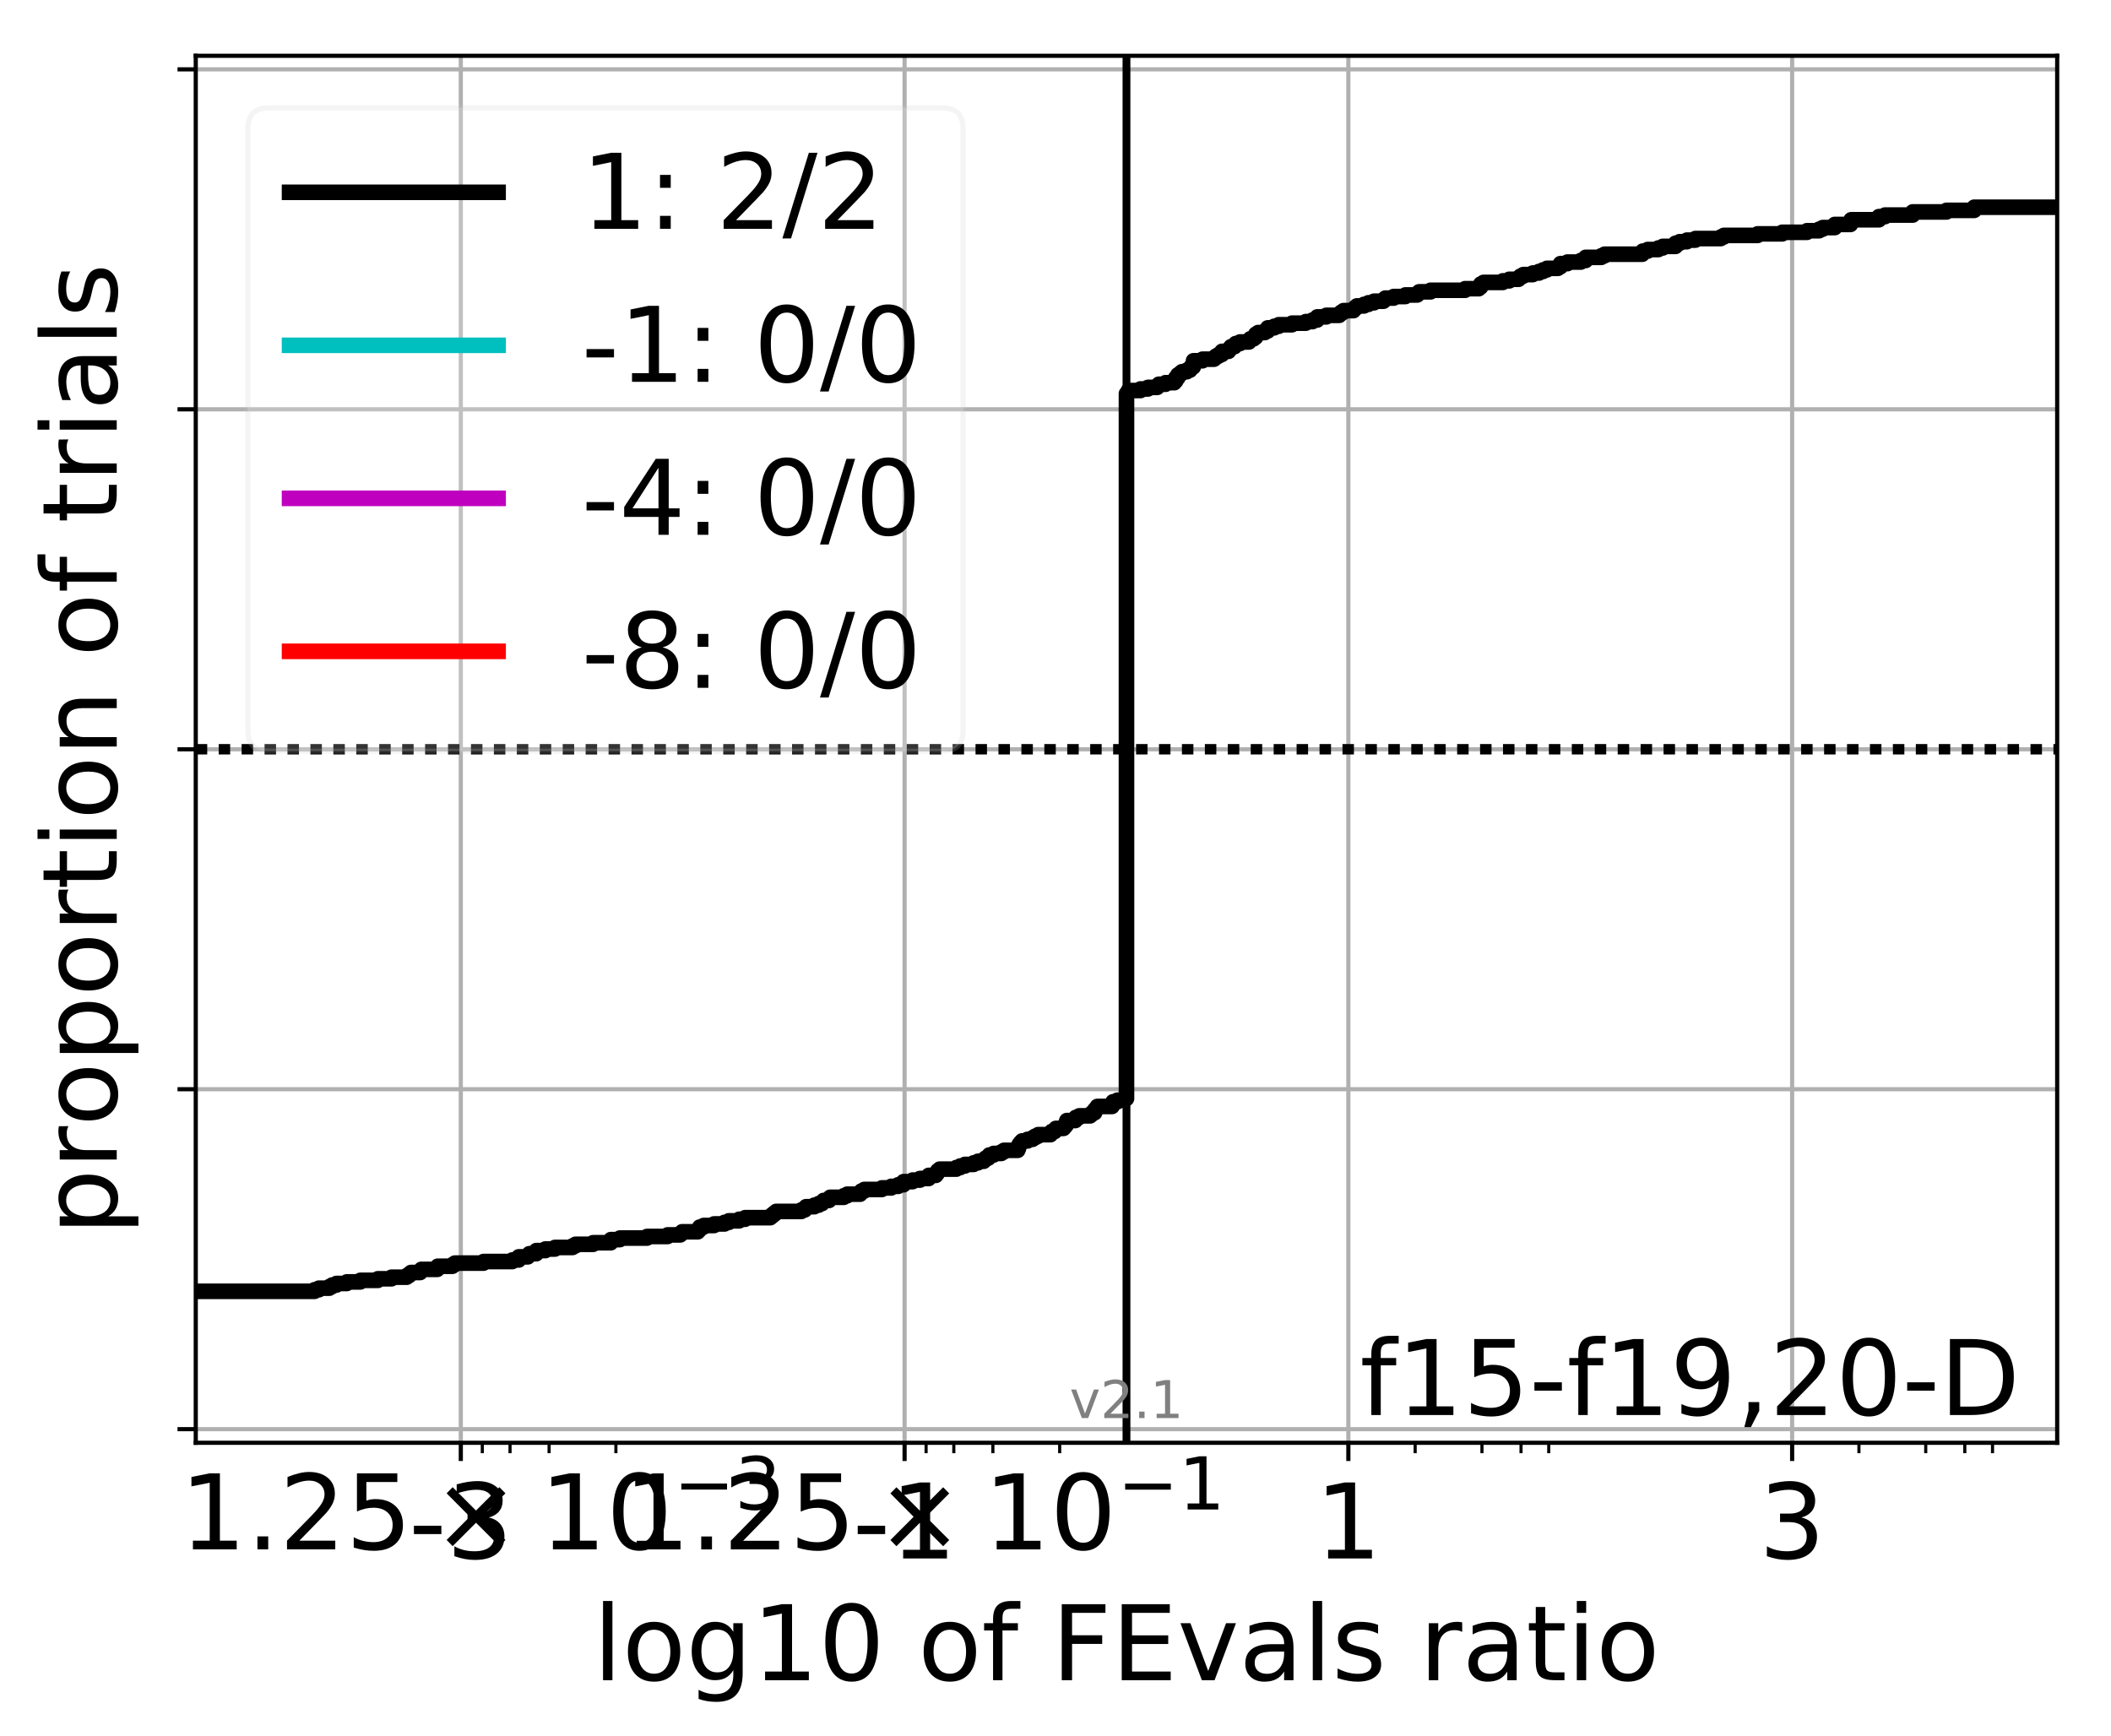 <?xml version="1.0" encoding="utf-8" standalone="no"?>
<!DOCTYPE svg PUBLIC "-//W3C//DTD SVG 1.1//EN"
  "http://www.w3.org/Graphics/SVG/1.1/DTD/svg11.dtd">
<!-- Created with matplotlib (http://matplotlib.org/) -->
<svg height="333pt" version="1.1" viewBox="0 0 405 333" width="405pt" xmlns="http://www.w3.org/2000/svg" xmlns:xlink="http://www.w3.org/1999/xlink">
 <defs>
  <style type="text/css">
*{stroke-linecap:butt;stroke-linejoin:round;}
  </style>
 </defs>
 <g id="figure_1">
  <g id="patch_1">
   <path d="M 0 333.724 
L 405.376 333.724 
L 405.376 0 
L 0 0 
z
" style="fill:#ffffff;"/>
  </g>
  <g id="axes_1">
   <g id="patch_2">
    <path d="M 37.556 276.812 
L 394.676 276.812 
L 394.676 10.7 
L 37.556 10.7 
z
" style="fill:#ffffff;"/>
   </g>
   <g id="matplotlib.axis_1">
    <g id="xtick_1">
     <g id="line2d_1">
      <path clip-path="url(#p8148578bbf)" d="M 88.407 276.812 
L 88.407 10.7 
" style="fill:none;stroke:#b0b0b0;stroke-linecap:square;stroke-width:0.8;"/>
     </g>
     <g id="line2d_2">
      <defs>
       <path d="M 0 0 
L 0 3.5 
" id="m6f82e2ed45" style="stroke:#000000;stroke-width:0.8;"/>
      </defs>
      <g>
       <use style="stroke:#000000;stroke-width:0.8;" x="88.407" xlink:href="#m6f82e2ed45" y="276.812"/>
      </g>
     </g>
     <g id="text_1">
      <!-- -3 -->
      <defs>
       <path d="M 4.891 31.391 
L 31.203 31.391 
L 31.203 23.391 
L 4.891 23.391 
z
" id="DejaVuSans-2d"/>
       <path d="M 40.578 39.312 
Q 47.656 37.797 51.625 33 
Q 55.609 28.219 55.609 21.188 
Q 55.609 10.406 48.188 4.484 
Q 40.766 -1.422 27.094 -1.422 
Q 22.516 -1.422 17.656 -0.516 
Q 12.797 0.391 7.625 2.203 
L 7.625 11.719 
Q 11.719 9.328 16.594 8.109 
Q 21.484 6.891 26.812 6.891 
Q 36.078 6.891 40.938 10.547 
Q 45.797 14.203 45.797 21.188 
Q 45.797 27.641 41.281 31.266 
Q 36.766 34.906 28.719 34.906 
L 20.219 34.906 
L 20.219 43.016 
L 29.109 43.016 
Q 36.375 43.016 40.234 45.922 
Q 44.094 48.828 44.094 54.297 
Q 44.094 59.906 40.109 62.906 
Q 36.141 65.922 28.719 65.922 
Q 24.656 65.922 20.016 65.031 
Q 15.375 64.156 9.812 62.312 
L 9.812 71.094 
Q 15.438 72.656 20.344 73.438 
Q 25.25 74.219 29.594 74.219 
Q 40.828 74.219 47.359 69.109 
Q 53.906 64.016 53.906 55.328 
Q 53.906 49.266 50.438 45.094 
Q 46.969 40.922 40.578 39.312 
" id="DejaVuSans-33"/>
      </defs>
      <g transform="translate(78.436 299.009)scale(0.2 -0.2)">
       <use xlink:href="#DejaVuSans-2d"/>
       <use x="36.084" xlink:href="#DejaVuSans-33"/>
      </g>
     </g>
    </g>
    <g id="xtick_2">
     <g id="line2d_3">
      <path clip-path="url(#p8148578bbf)" d="M 173.546 276.812 
L 173.546 10.7 
" style="fill:none;stroke:#b0b0b0;stroke-linecap:square;stroke-width:0.8;"/>
     </g>
     <g id="line2d_4">
      <g>
       <use style="stroke:#000000;stroke-width:0.8;" x="173.546" xlink:href="#m6f82e2ed45" y="276.812"/>
      </g>
     </g>
     <g id="text_2">
      <!-- -1 -->
      <defs>
       <path d="M 12.406 8.297 
L 28.516 8.297 
L 28.516 63.922 
L 10.984 60.406 
L 10.984 69.391 
L 28.422 72.906 
L 38.281 72.906 
L 38.281 8.297 
L 54.391 8.297 
L 54.391 0 
L 12.406 0 
z
" id="DejaVuSans-31"/>
      </defs>
      <g transform="translate(163.576 299.009)scale(0.2 -0.2)">
       <use xlink:href="#DejaVuSans-2d"/>
       <use x="36.084" xlink:href="#DejaVuSans-31"/>
      </g>
     </g>
    </g>
    <g id="xtick_3">
     <g id="line2d_5">
      <path clip-path="url(#p8148578bbf)" d="M 258.686 276.812 
L 258.686 10.7 
" style="fill:none;stroke:#b0b0b0;stroke-linecap:square;stroke-width:0.8;"/>
     </g>
     <g id="line2d_6">
      <g>
       <use style="stroke:#000000;stroke-width:0.8;" x="258.686" xlink:href="#m6f82e2ed45" y="276.812"/>
      </g>
     </g>
     <g id="text_3">
      <!-- 1 -->
      <g transform="translate(252.324 299.009)scale(0.2 -0.2)">
       <use xlink:href="#DejaVuSans-31"/>
      </g>
     </g>
    </g>
    <g id="xtick_4">
     <g id="line2d_7">
      <path clip-path="url(#p8148578bbf)" d="M 343.826 276.812 
L 343.826 10.7 
" style="fill:none;stroke:#b0b0b0;stroke-linecap:square;stroke-width:0.8;"/>
     </g>
     <g id="line2d_8">
      <g>
       <use style="stroke:#000000;stroke-width:0.8;" x="343.826" xlink:href="#m6f82e2ed45" y="276.812"/>
      </g>
     </g>
     <g id="text_4">
      <!-- 3 -->
      <g transform="translate(337.463 299.009)scale(0.2 -0.2)">
       <use xlink:href="#DejaVuSans-33"/>
      </g>
     </g>
    </g>
    <g id="xtick_5">
     <g id="line2d_9">
      <defs>
       <path d="M 0 0 
L 0 2 
" id="m5d7a5d8558" style="stroke:#000000;stroke-width:0.6;"/>
      </defs>
      <g>
       <use style="stroke:#000000;stroke-width:0.6;" x="92.532" xlink:href="#m5d7a5d8558" y="276.812"/>
      </g>
     </g>
     <g id="text_5">
      <!-- ${1.25\times10^{-3}}$ -->
      <defs>
       <path d="M 10.688 12.406 
L 21 12.406 
L 21 0 
L 10.688 0 
z
" id="DejaVuSans-2e"/>
       <path d="M 19.188 8.297 
L 53.609 8.297 
L 53.609 0 
L 7.328 0 
L 7.328 8.297 
Q 12.938 14.109 22.625 23.891 
Q 32.328 33.688 34.812 36.531 
Q 39.547 41.844 41.422 45.531 
Q 43.312 49.219 43.312 52.781 
Q 43.312 58.594 39.234 62.25 
Q 35.156 65.922 28.609 65.922 
Q 23.969 65.922 18.812 64.312 
Q 13.672 62.703 7.812 59.422 
L 7.812 69.391 
Q 13.766 71.781 18.938 73 
Q 24.125 74.219 28.422 74.219 
Q 39.75 74.219 46.484 68.547 
Q 53.219 62.891 53.219 53.422 
Q 53.219 48.922 51.531 44.891 
Q 49.859 40.875 45.406 35.406 
Q 44.188 33.984 37.641 27.219 
Q 31.109 20.453 19.188 8.297 
" id="DejaVuSans-32"/>
       <path d="M 10.797 72.906 
L 49.516 72.906 
L 49.516 64.594 
L 19.828 64.594 
L 19.828 46.734 
Q 21.969 47.469 24.109 47.828 
Q 26.266 48.188 28.422 48.188 
Q 40.625 48.188 47.75 41.5 
Q 54.891 34.812 54.891 23.391 
Q 54.891 11.625 47.562 5.094 
Q 40.234 -1.422 26.906 -1.422 
Q 22.312 -1.422 17.547 -0.641 
Q 12.797 0.141 7.719 1.703 
L 7.719 11.625 
Q 12.109 9.234 16.797 8.062 
Q 21.484 6.891 26.703 6.891 
Q 35.156 6.891 40.078 11.328 
Q 45.016 15.766 45.016 23.391 
Q 45.016 31 40.078 35.438 
Q 35.156 39.891 26.703 39.891 
Q 22.75 39.891 18.812 39.016 
Q 14.891 38.141 10.797 36.281 
z
" id="DejaVuSans-35"/>
       <path d="M 70.125 53.719 
L 47.797 31.297 
L 70.125 8.984 
L 64.312 3.078 
L 41.891 25.484 
L 19.484 3.078 
L 13.719 8.984 
L 35.984 31.297 
L 13.719 53.719 
L 19.484 59.625 
L 41.891 37.203 
L 64.312 59.625 
z
" id="DejaVuSans-d7"/>
       <path d="M 31.781 66.406 
Q 24.172 66.406 20.328 58.906 
Q 16.5 51.422 16.5 36.375 
Q 16.5 21.391 20.328 13.891 
Q 24.172 6.391 31.781 6.391 
Q 39.453 6.391 43.281 13.891 
Q 47.125 21.391 47.125 36.375 
Q 47.125 51.422 43.281 58.906 
Q 39.453 66.406 31.781 66.406 
M 31.781 74.219 
Q 44.047 74.219 50.516 64.516 
Q 56.984 54.828 56.984 36.375 
Q 56.984 17.969 50.516 8.266 
Q 44.047 -1.422 31.781 -1.422 
Q 19.531 -1.422 13.062 8.266 
Q 6.594 17.969 6.594 36.375 
Q 6.594 54.828 13.062 64.516 
Q 19.531 74.219 31.781 74.219 
" id="DejaVuSans-30"/>
       <path d="M 10.594 35.5 
L 73.188 35.5 
L 73.188 27.203 
L 10.594 27.203 
z
" id="DejaVuSans-2212"/>
      </defs>
      <g transform="translate(34.532 297.409)scale(0.2 -0.2)">
       <use transform="translate(0 0.766)" xlink:href="#DejaVuSans-31"/>
       <use transform="translate(63.623 0.766)" xlink:href="#DejaVuSans-2e"/>
       <use transform="translate(95.332 0.766)" xlink:href="#DejaVuSans-32"/>
       <use transform="translate(158.955 0.766)" xlink:href="#DejaVuSans-35"/>
       <use transform="translate(242.061 0.766)" xlink:href="#DejaVuSans-d7"/>
       <use transform="translate(345.332 0.766)" xlink:href="#DejaVuSans-31"/>
       <use transform="translate(408.955 0.766)" xlink:href="#DejaVuSans-30"/>
       <use transform="translate(473.535 39.047)scale(0.7)" xlink:href="#DejaVuSans-2212"/>
       <use transform="translate(532.188 39.047)scale(0.7)" xlink:href="#DejaVuSans-33"/>
      </g>
     </g>
    </g>
    <g id="xtick_6">
     <g id="line2d_10">
      <g>
       <use style="stroke:#000000;stroke-width:0.6;" x="97.851" xlink:href="#m5d7a5d8558" y="276.812"/>
      </g>
     </g>
    </g>
    <g id="xtick_7">
     <g id="line2d_11">
      <g>
       <use style="stroke:#000000;stroke-width:0.6;" x="105.347" xlink:href="#m5d7a5d8558" y="276.812"/>
      </g>
     </g>
    </g>
    <g id="xtick_8">
     <g id="line2d_12">
      <g>
       <use style="stroke:#000000;stroke-width:0.6;" x="118.162" xlink:href="#m5d7a5d8558" y="276.812"/>
      </g>
     </g>
    </g>
    <g id="xtick_9">
     <g id="line2d_13">
      <g>
       <use style="stroke:#000000;stroke-width:0.6;" x="177.672" xlink:href="#m5d7a5d8558" y="276.812"/>
      </g>
     </g>
     <g id="text_6">
      <!-- ${1.25\times10^{-1}}$ -->
      <g transform="translate(119.672 297.409)scale(0.2 -0.2)">
       <use transform="translate(0 0.684)" xlink:href="#DejaVuSans-31"/>
       <use transform="translate(63.623 0.684)" xlink:href="#DejaVuSans-2e"/>
       <use transform="translate(95.332 0.684)" xlink:href="#DejaVuSans-32"/>
       <use transform="translate(158.955 0.684)" xlink:href="#DejaVuSans-35"/>
       <use transform="translate(242.061 0.684)" xlink:href="#DejaVuSans-d7"/>
       <use transform="translate(345.332 0.684)" xlink:href="#DejaVuSans-31"/>
       <use transform="translate(408.955 0.684)" xlink:href="#DejaVuSans-30"/>
       <use transform="translate(473.535 38.966)scale(0.7)" xlink:href="#DejaVuSans-2212"/>
       <use transform="translate(532.188 38.966)scale(0.7)" xlink:href="#DejaVuSans-31"/>
      </g>
     </g>
    </g>
    <g id="xtick_10">
     <g id="line2d_14">
      <g>
       <use style="stroke:#000000;stroke-width:0.6;" x="182.99" xlink:href="#m5d7a5d8558" y="276.812"/>
      </g>
     </g>
    </g>
    <g id="xtick_11">
     <g id="line2d_15">
      <g>
       <use style="stroke:#000000;stroke-width:0.6;" x="190.487" xlink:href="#m5d7a5d8558" y="276.812"/>
      </g>
     </g>
    </g>
    <g id="xtick_12">
     <g id="line2d_16">
      <g>
       <use style="stroke:#000000;stroke-width:0.6;" x="203.301" xlink:href="#m5d7a5d8558" y="276.812"/>
      </g>
     </g>
    </g>
    <g id="xtick_13">
     <g id="line2d_17">
      <g>
       <use style="stroke:#000000;stroke-width:0.6;" x="271.501" xlink:href="#m5d7a5d8558" y="276.812"/>
      </g>
     </g>
    </g>
    <g id="xtick_14">
     <g id="line2d_18">
      <g>
       <use style="stroke:#000000;stroke-width:0.6;" x="284.316" xlink:href="#m5d7a5d8558" y="276.812"/>
      </g>
     </g>
    </g>
    <g id="xtick_15">
     <g id="line2d_19">
      <g>
       <use style="stroke:#000000;stroke-width:0.6;" x="291.812" xlink:href="#m5d7a5d8558" y="276.812"/>
      </g>
     </g>
    </g>
    <g id="xtick_16">
     <g id="line2d_20">
      <g>
       <use style="stroke:#000000;stroke-width:0.6;" x="297.131" xlink:href="#m5d7a5d8558" y="276.812"/>
      </g>
     </g>
    </g>
    <g id="xtick_17">
     <g id="line2d_21">
      <g>
       <use style="stroke:#000000;stroke-width:0.6;" x="356.641" xlink:href="#m5d7a5d8558" y="276.812"/>
      </g>
     </g>
    </g>
    <g id="xtick_18">
     <g id="line2d_22">
      <g>
       <use style="stroke:#000000;stroke-width:0.6;" x="369.456" xlink:href="#m5d7a5d8558" y="276.812"/>
      </g>
     </g>
    </g>
    <g id="xtick_19">
     <g id="line2d_23">
      <g>
       <use style="stroke:#000000;stroke-width:0.6;" x="376.952" xlink:href="#m5d7a5d8558" y="276.812"/>
      </g>
     </g>
    </g>
    <g id="xtick_20">
     <g id="line2d_24">
      <g>
       <use style="stroke:#000000;stroke-width:0.6;" x="382.27" xlink:href="#m5d7a5d8558" y="276.812"/>
      </g>
     </g>
    </g>
    <g id="text_7">
     <!-- log10 of FEvals ratio -->
     <defs>
      <path d="M 9.422 75.984 
L 18.406 75.984 
L 18.406 0 
L 9.422 0 
z
" id="DejaVuSans-6c"/>
      <path d="M 30.609 48.391 
Q 23.391 48.391 19.188 42.75 
Q 14.984 37.109 14.984 27.297 
Q 14.984 17.484 19.156 11.844 
Q 23.344 6.203 30.609 6.203 
Q 37.797 6.203 41.984 11.859 
Q 46.188 17.531 46.188 27.297 
Q 46.188 37.016 41.984 42.703 
Q 37.797 48.391 30.609 48.391 
M 30.609 56 
Q 42.328 56 49.016 48.375 
Q 55.719 40.766 55.719 27.297 
Q 55.719 13.875 49.016 6.219 
Q 42.328 -1.422 30.609 -1.422 
Q 18.844 -1.422 12.172 6.219 
Q 5.516 13.875 5.516 27.297 
Q 5.516 40.766 12.172 48.375 
Q 18.844 56 30.609 56 
" id="DejaVuSans-6f"/>
      <path d="M 45.406 27.984 
Q 45.406 37.75 41.375 43.109 
Q 37.359 48.484 30.078 48.484 
Q 22.859 48.484 18.828 43.109 
Q 14.797 37.75 14.797 27.984 
Q 14.797 18.266 18.828 12.891 
Q 22.859 7.516 30.078 7.516 
Q 37.359 7.516 41.375 12.891 
Q 45.406 18.266 45.406 27.984 
M 54.391 6.781 
Q 54.391 -7.172 48.188 -13.984 
Q 42 -20.797 29.203 -20.797 
Q 24.469 -20.797 20.266 -20.094 
Q 16.062 -19.391 12.109 -17.922 
L 12.109 -9.188 
Q 16.062 -11.328 19.922 -12.344 
Q 23.781 -13.375 27.781 -13.375 
Q 36.625 -13.375 41.016 -8.766 
Q 45.406 -4.156 45.406 5.172 
L 45.406 9.625 
Q 42.625 4.781 38.281 2.391 
Q 33.938 0 27.875 0 
Q 17.828 0 11.672 7.656 
Q 5.516 15.328 5.516 27.984 
Q 5.516 40.672 11.672 48.328 
Q 17.828 56 27.875 56 
Q 33.938 56 38.281 53.609 
Q 42.625 51.219 45.406 46.391 
L 45.406 54.688 
L 54.391 54.688 
z
" id="DejaVuSans-67"/>
      <path id="DejaVuSans-20"/>
      <path d="M 37.109 75.984 
L 37.109 68.5 
L 28.516 68.5 
Q 23.688 68.5 21.797 66.547 
Q 19.922 64.594 19.922 59.516 
L 19.922 54.688 
L 34.719 54.688 
L 34.719 47.703 
L 19.922 47.703 
L 19.922 0 
L 10.891 0 
L 10.891 47.703 
L 2.297 47.703 
L 2.297 54.688 
L 10.891 54.688 
L 10.891 58.5 
Q 10.891 67.625 15.141 71.797 
Q 19.391 75.984 28.609 75.984 
z
" id="DejaVuSans-66"/>
      <path d="M 9.812 72.906 
L 51.703 72.906 
L 51.703 64.594 
L 19.672 64.594 
L 19.672 43.109 
L 48.578 43.109 
L 48.578 34.812 
L 19.672 34.812 
L 19.672 0 
L 9.812 0 
z
" id="DejaVuSans-46"/>
      <path d="M 9.812 72.906 
L 55.906 72.906 
L 55.906 64.594 
L 19.672 64.594 
L 19.672 43.016 
L 54.391 43.016 
L 54.391 34.719 
L 19.672 34.719 
L 19.672 8.297 
L 56.781 8.297 
L 56.781 0 
L 9.812 0 
z
" id="DejaVuSans-45"/>
      <path d="M 2.984 54.688 
L 12.5 54.688 
L 29.594 8.797 
L 46.688 54.688 
L 56.203 54.688 
L 35.688 0 
L 23.484 0 
z
" id="DejaVuSans-76"/>
      <path d="M 34.281 27.484 
Q 23.391 27.484 19.188 25 
Q 14.984 22.516 14.984 16.5 
Q 14.984 11.719 18.141 8.906 
Q 21.297 6.109 26.703 6.109 
Q 34.188 6.109 38.703 11.406 
Q 43.219 16.703 43.219 25.484 
L 43.219 27.484 
z
M 52.203 31.203 
L 52.203 0 
L 43.219 0 
L 43.219 8.297 
Q 40.141 3.328 35.547 0.953 
Q 30.953 -1.422 24.312 -1.422 
Q 15.922 -1.422 10.953 3.297 
Q 6 8.016 6 15.922 
Q 6 25.141 12.172 29.828 
Q 18.359 34.516 30.609 34.516 
L 43.219 34.516 
L 43.219 35.406 
Q 43.219 41.609 39.141 45 
Q 35.062 48.391 27.688 48.391 
Q 23 48.391 18.547 47.266 
Q 14.109 46.141 10.016 43.891 
L 10.016 52.203 
Q 14.938 54.109 19.578 55.047 
Q 24.219 56 28.609 56 
Q 40.484 56 46.344 49.844 
Q 52.203 43.703 52.203 31.203 
" id="DejaVuSans-61"/>
      <path d="M 44.281 53.078 
L 44.281 44.578 
Q 40.484 46.531 36.375 47.5 
Q 32.281 48.484 27.875 48.484 
Q 21.188 48.484 17.844 46.438 
Q 14.5 44.391 14.5 40.281 
Q 14.5 37.156 16.891 35.375 
Q 19.281 33.594 26.516 31.984 
L 29.594 31.297 
Q 39.156 29.25 43.188 25.516 
Q 47.219 21.781 47.219 15.094 
Q 47.219 7.469 41.188 3.016 
Q 35.156 -1.422 24.609 -1.422 
Q 20.219 -1.422 15.453 -0.562 
Q 10.688 0.297 5.422 2 
L 5.422 11.281 
Q 10.406 8.688 15.234 7.391 
Q 20.062 6.109 24.812 6.109 
Q 31.156 6.109 34.562 8.281 
Q 37.984 10.453 37.984 14.406 
Q 37.984 18.062 35.516 20.016 
Q 33.062 21.969 24.703 23.781 
L 21.578 24.516 
Q 13.234 26.266 9.516 29.906 
Q 5.812 33.547 5.812 39.891 
Q 5.812 47.609 11.281 51.797 
Q 16.75 56 26.812 56 
Q 31.781 56 36.172 55.266 
Q 40.578 54.547 44.281 53.078 
" id="DejaVuSans-73"/>
      <path d="M 41.109 46.297 
Q 39.594 47.172 37.812 47.578 
Q 36.031 48 33.891 48 
Q 26.266 48 22.188 43.047 
Q 18.109 38.094 18.109 28.812 
L 18.109 0 
L 9.078 0 
L 9.078 54.688 
L 18.109 54.688 
L 18.109 46.188 
Q 20.953 51.172 25.484 53.578 
Q 30.031 56 36.531 56 
Q 37.453 56 38.578 55.875 
Q 39.703 55.766 41.062 55.516 
z
" id="DejaVuSans-72"/>
      <path d="M 18.312 70.219 
L 18.312 54.688 
L 36.812 54.688 
L 36.812 47.703 
L 18.312 47.703 
L 18.312 18.016 
Q 18.312 11.328 20.141 9.422 
Q 21.969 7.516 27.594 7.516 
L 36.812 7.516 
L 36.812 0 
L 27.594 0 
Q 17.188 0 13.234 3.875 
Q 9.281 7.766 9.281 18.016 
L 9.281 47.703 
L 2.688 47.703 
L 2.688 54.688 
L 9.281 54.688 
L 9.281 70.219 
z
" id="DejaVuSans-74"/>
      <path d="M 9.422 54.688 
L 18.406 54.688 
L 18.406 0 
L 9.422 0 
z
M 9.422 75.984 
L 18.406 75.984 
L 18.406 64.594 
L 9.422 64.594 
z
" id="DejaVuSans-69"/>
     </defs>
     <g transform="translate(113.812 322.365)scale(0.2 -0.2)">
      <use xlink:href="#DejaVuSans-6c"/>
      <use x="27.783" xlink:href="#DejaVuSans-6f"/>
      <use x="88.965" xlink:href="#DejaVuSans-67"/>
      <use x="152.441" xlink:href="#DejaVuSans-31"/>
      <use x="216.064" xlink:href="#DejaVuSans-30"/>
      <use x="279.688" xlink:href="#DejaVuSans-20"/>
      <use x="311.475" xlink:href="#DejaVuSans-6f"/>
      <use x="372.656" xlink:href="#DejaVuSans-66"/>
      <use x="407.861" xlink:href="#DejaVuSans-20"/>
      <use x="439.648" xlink:href="#DejaVuSans-46"/>
      <use x="497.168" xlink:href="#DejaVuSans-45"/>
      <use x="560.352" xlink:href="#DejaVuSans-76"/>
      <use x="619.531" xlink:href="#DejaVuSans-61"/>
      <use x="680.811" xlink:href="#DejaVuSans-6c"/>
      <use x="708.594" xlink:href="#DejaVuSans-73"/>
      <use x="760.693" xlink:href="#DejaVuSans-20"/>
      <use x="792.48" xlink:href="#DejaVuSans-72"/>
      <use x="833.594" xlink:href="#DejaVuSans-61"/>
      <use x="894.873" xlink:href="#DejaVuSans-74"/>
      <use x="934.082" xlink:href="#DejaVuSans-69"/>
      <use x="961.865" xlink:href="#DejaVuSans-6f"/>
     </g>
    </g>
   </g>
   <g id="matplotlib.axis_2">
    <g id="ytick_1">
     <g id="line2d_25">
      <path clip-path="url(#p8148578bbf)" d="M 37.556 274.203 
L 394.676 274.203 
" style="fill:none;stroke:#b0b0b0;stroke-linecap:square;stroke-width:0.8;"/>
     </g>
     <g id="line2d_26">
      <defs>
       <path d="M 0 0 
L -3.5 0 
" id="m3d5b88718a" style="stroke:#000000;stroke-width:0.8;"/>
      </defs>
      <g>
       <use style="stroke:#000000;stroke-width:0.8;" x="37.556" xlink:href="#m3d5b88718a" y="274.203"/>
      </g>
     </g>
    </g>
    <g id="ytick_2">
     <g id="line2d_27">
      <path clip-path="url(#p8148578bbf)" d="M 37.556 208.98 
L 394.676 208.98 
" style="fill:none;stroke:#b0b0b0;stroke-linecap:square;stroke-width:0.8;"/>
     </g>
     <g id="line2d_28">
      <g>
       <use style="stroke:#000000;stroke-width:0.8;" x="37.556" xlink:href="#m3d5b88718a" y="208.98"/>
      </g>
     </g>
    </g>
    <g id="ytick_3">
     <g id="line2d_29">
      <path clip-path="url(#p8148578bbf)" d="M 37.556 143.756 
L 394.676 143.756 
" style="fill:none;stroke:#b0b0b0;stroke-linecap:square;stroke-width:0.8;"/>
     </g>
     <g id="line2d_30">
      <g>
       <use style="stroke:#000000;stroke-width:0.8;" x="37.556" xlink:href="#m3d5b88718a" y="143.756"/>
      </g>
     </g>
    </g>
    <g id="ytick_4">
     <g id="line2d_31">
      <path clip-path="url(#p8148578bbf)" d="M 37.556 78.532 
L 394.676 78.532 
" style="fill:none;stroke:#b0b0b0;stroke-linecap:square;stroke-width:0.8;"/>
     </g>
     <g id="line2d_32">
      <g>
       <use style="stroke:#000000;stroke-width:0.8;" x="37.556" xlink:href="#m3d5b88718a" y="78.532"/>
      </g>
     </g>
    </g>
    <g id="ytick_5">
     <g id="line2d_33">
      <path clip-path="url(#p8148578bbf)" d="M 37.556 13.309 
L 394.676 13.309 
" style="fill:none;stroke:#b0b0b0;stroke-linecap:square;stroke-width:0.8;"/>
     </g>
     <g id="line2d_34">
      <g>
       <use style="stroke:#000000;stroke-width:0.8;" x="37.556" xlink:href="#m3d5b88718a" y="13.309"/>
      </g>
     </g>
    </g>
    <g id="text_8">
     <!-- proportion of trials -->
     <defs>
      <path d="M 18.109 8.203 
L 18.109 -20.797 
L 9.078 -20.797 
L 9.078 54.688 
L 18.109 54.688 
L 18.109 46.391 
Q 20.953 51.266 25.266 53.625 
Q 29.594 56 35.594 56 
Q 45.562 56 51.781 48.094 
Q 58.016 40.188 58.016 27.297 
Q 58.016 14.406 51.781 6.484 
Q 45.562 -1.422 35.594 -1.422 
Q 29.594 -1.422 25.266 0.953 
Q 20.953 3.328 18.109 8.203 
M 48.688 27.297 
Q 48.688 37.203 44.609 42.844 
Q 40.531 48.484 33.406 48.484 
Q 26.266 48.484 22.188 42.844 
Q 18.109 37.203 18.109 27.297 
Q 18.109 17.391 22.188 11.75 
Q 26.266 6.109 33.406 6.109 
Q 40.531 6.109 44.609 11.75 
Q 48.688 17.391 48.688 27.297 
" id="DejaVuSans-70"/>
      <path d="M 54.891 33.016 
L 54.891 0 
L 45.906 0 
L 45.906 32.719 
Q 45.906 40.484 42.875 44.328 
Q 39.844 48.188 33.797 48.188 
Q 26.516 48.188 22.312 43.547 
Q 18.109 38.922 18.109 30.906 
L 18.109 0 
L 9.078 0 
L 9.078 54.688 
L 18.109 54.688 
L 18.109 46.188 
Q 21.344 51.125 25.703 53.562 
Q 30.078 56 35.797 56 
Q 45.219 56 50.047 50.172 
Q 54.891 44.344 54.891 33.016 
" id="DejaVuSans-6e"/>
     </defs>
     <g transform="translate(22.397 236.984)rotate(-90)scale(0.2 -0.2)">
      <use xlink:href="#DejaVuSans-70"/>
      <use x="63.477" xlink:href="#DejaVuSans-72"/>
      <use x="104.559" xlink:href="#DejaVuSans-6f"/>
      <use x="165.74" xlink:href="#DejaVuSans-70"/>
      <use x="229.217" xlink:href="#DejaVuSans-6f"/>
      <use x="290.398" xlink:href="#DejaVuSans-72"/>
      <use x="331.512" xlink:href="#DejaVuSans-74"/>
      <use x="370.721" xlink:href="#DejaVuSans-69"/>
      <use x="398.504" xlink:href="#DejaVuSans-6f"/>
      <use x="459.686" xlink:href="#DejaVuSans-6e"/>
      <use x="523.064" xlink:href="#DejaVuSans-20"/>
      <use x="554.852" xlink:href="#DejaVuSans-6f"/>
      <use x="616.033" xlink:href="#DejaVuSans-66"/>
      <use x="651.238" xlink:href="#DejaVuSans-20"/>
      <use x="683.025" xlink:href="#DejaVuSans-74"/>
      <use x="722.234" xlink:href="#DejaVuSans-72"/>
      <use x="763.348" xlink:href="#DejaVuSans-69"/>
      <use x="791.131" xlink:href="#DejaVuSans-61"/>
      <use x="852.41" xlink:href="#DejaVuSans-6c"/>
      <use x="880.193" xlink:href="#DejaVuSans-73"/>
     </g>
    </g>
   </g>
   <g id="line2d_35">
    <path clip-path="url(#p8148578bbf)" d="M 37.556 247.753 
L 60.347 247.753 
L 60.347 247.452 
L 61.179 247.452 
L 61.179 247.152 
L 63.167 247.152 
L 63.167 246.851 
L 63.718 246.851 
L 63.718 246.551 
L 64.55 246.551 
L 64.55 246.25 
L 66.538 246.25 
L 66.538 245.95 
L 69.131 245.95 
L 69.131 245.649 
L 72.502 245.649 
L 72.502 245.348 
L 75.101 245.348 
L 75.101 245.048 
L 78.013 245.048 
L 78.013 244.747 
L 78.472 244.747 
L 78.472 244.447 
L 78.845 244.447 
L 78.845 244.146 
L 80.61 244.146 
L 80.61 243.846 
L 80.833 243.846 
L 80.833 243.545 
L 83.889 243.545 
L 83.98 242.944 
L 86.796 242.944 
L 86.796 242.643 
L 87.26 242.643 
L 87.26 242.343 
L 92.766 242.343 
L 92.766 242.042 
L 98.275 242.042 
L 98.275 241.742 
L 99.506 241.742 
L 99.533 241.14 
L 101.258 241.14 
L 101.258 240.84 
L 101.554 240.84 
L 101.554 240.539 
L 102.877 240.539 
L 102.904 239.938 
L 104.629 239.938 
L 104.629 239.638 
L 106.471 239.638 
L 106.471 239.337 
L 109.842 239.337 
L 109.842 239.036 
L 110.408 239.036 
L 110.408 238.736 
L 113.779 238.736 
L 113.779 238.435 
L 117.172 238.435 
L 117.199 237.834 
L 118.924 237.834 
L 118.924 237.534 
L 124.136 237.534 
L 124.136 237.233 
L 128.074 237.233 
L 128.074 236.932 
L 130.502 236.932 
L 130.502 236.632 
L 130.866 236.632 
L 130.866 236.331 
L 133.873 236.331 
L 133.873 236.031 
L 134.163 236.031 
L 134.237 235.43 
L 134.996 235.43 
L 134.996 235.129 
L 136.984 235.129 
L 136.984 234.828 
L 138.998 234.828 
L 138.998 234.528 
L 139.83 234.528 
L 139.83 234.227 
L 141.818 234.227 
L 141.818 233.927 
L 142.947 233.927 
L 142.947 233.626 
L 147.782 233.626 
L 147.782 233.326 
L 148.167 233.326 
L 148.167 233.025 
L 148.531 233.025 
L 148.531 232.725 
L 148.917 232.725 
L 148.917 232.424 
L 153.752 232.424 
L 153.752 232.123 
L 154.426 232.123 
L 154.426 231.823 
L 154.643 231.823 
L 154.643 231.522 
L 156.23 231.522 
L 156.23 231.222 
L 157.062 231.222 
L 157.062 230.921 
L 157.705 230.921 
L 157.705 230.621 
L 158.014 230.621 
L 158.014 230.32 
L 159.05 230.32 
L 159.05 230.019 
L 159.261 230.019 
L 159.261 229.719 
L 161.875 229.719 
L 161.875 229.418 
L 162.54 229.418 
L 162.54 229.118 
L 165.014 229.118 
L 165.014 228.817 
L 165.246 228.817 
L 165.246 228.517 
L 165.805 228.517 
L 165.805 228.216 
L 169.176 228.216 
L 169.176 227.915 
L 170.984 227.915 
L 170.984 227.615 
L 172.309 227.615 
L 172.309 227.314 
L 173.323 227.314 
L 173.35 226.713 
L 175.075 226.713 
L 175.075 226.413 
L 176.493 226.413 
L 176.493 226.112 
L 178.157 226.112 
L 178.184 225.511 
L 179.541 225.511 
L 179.541 225.21 
L 179.772 225.21 
L 179.772 224.91 
L 179.909 224.91 
L 179.909 224.609 
L 180.287 224.609 
L 180.287 224.309 
L 183.471 224.309 
L 183.471 224.008 
L 184.225 224.008 
L 184.225 223.707 
L 185.122 223.707 
L 185.122 223.407 
L 186.787 223.407 
L 186.787 223.106 
L 187.619 223.106 
L 187.619 222.806 
L 188.725 222.806 
L 188.725 222.505 
L 189.059 222.505 
L 189.059 222.205 
L 189.607 222.205 
L 189.607 221.904 
L 189.795 221.904 
L 189.795 221.603 
L 190.628 221.603 
L 190.628 221.303 
L 192.095 221.303 
L 192.095 221.002 
L 192.616 221.002 
L 192.616 220.702 
L 195.26 220.702 
L 195.26 220.401 
L 195.389 220.401 
L 195.416 219.8 
L 195.57 219.8 
L 195.57 219.499 
L 195.805 219.499 
L 195.805 219.199 
L 196.092 219.199 
L 196.092 218.898 
L 197.141 218.898 
L 197.141 218.598 
L 198.08 218.598 
L 198.08 218.297 
L 198.579 218.297 
L 198.579 217.997 
L 199.176 217.997 
L 199.176 217.696 
L 201.54 217.696 
L 201.54 217.395 
L 201.746 217.395 
L 201.746 217.095 
L 202.354 217.095 
L 202.354 216.794 
L 202.578 216.794 
L 202.578 216.494 
L 204.044 216.494 
L 204.044 216.193 
L 204.318 216.193 
L 204.318 215.893 
L 204.549 215.893 
L 204.566 215.291 
L 204.682 215.291 
L 204.682 214.991 
L 206.291 214.991 
L 206.39 214.39 
L 207.049 214.39 
L 207.049 214.089 
L 209.153 214.089 
L 209.153 213.789 
L 209.517 213.789 
L 209.517 213.488 
L 210.014 213.488 
L 210.058 212.887 
L 210.328 212.887 
L 210.328 212.586 
L 210.529 212.586 
L 210.529 212.286 
L 213.337 212.286 
L 213.337 211.985 
L 213.471 211.985 
L 213.543 211.384 
L 214.375 211.384 
L 214.375 211.084 
L 215.522 211.084 
L 215.522 210.783 
L 216.116 210.783 
L 216.116 75.527 
L 216.363 75.527 
L 216.363 75.226 
L 216.499 75.226 
L 216.499 74.926 
L 218.802 74.926 
L 218.802 74.625 
L 220.242 74.625 
L 220.242 74.325 
L 222.008 74.325 
L 222.008 74.024 
L 222.326 74.024 
L 222.326 73.723 
L 223.612 73.723 
L 223.612 73.423 
L 225.287 73.423 
L 225.287 73.122 
L 225.56 73.122 
L 225.56 72.521 
L 225.946 72.521 
L 225.973 71.92 
L 226.385 71.92 
L 226.385 71.619 
L 226.749 71.619 
L 226.749 71.319 
L 227.698 71.319 
L 227.698 71.018 
L 228.296 71.018 
L 228.296 70.718 
L 228.46 70.718 
L 228.46 70.417 
L 228.931 70.417 
L 228.982 69.215 
L 230.707 69.215 
L 230.707 68.914 
L 232.911 68.914 
L 232.911 68.614 
L 233.294 68.614 
L 233.294 68.313 
L 233.805 68.313 
L 233.805 68.013 
L 234.419 68.013 
L 234.446 67.411 
L 235.692 67.411 
L 235.692 67.111 
L 235.919 67.111 
L 235.919 66.81 
L 236.171 66.81 
L 236.171 66.51 
L 236.848 66.51 
L 236.848 66.209 
L 237.084 66.209 
L 237.084 65.909 
L 237.907 65.909 
L 237.907 65.608 
L 239.621 65.608 
L 239.621 65.307 
L 239.857 65.307 
L 239.857 65.007 
L 240.526 65.007 
L 240.526 64.706 
L 240.905 64.706 
L 240.932 64.105 
L 241.384 64.105 
L 241.384 63.805 
L 242.657 63.805 
L 242.657 63.504 
L 243.226 63.504 
L 243.226 62.903 
L 244.456 62.903 
L 244.456 62.602 
L 245.321 62.602 
L 245.321 62.302 
L 247.869 62.302 
L 247.869 62.001 
L 250.526 62.001 
L 250.526 61.701 
L 251.807 61.701 
L 251.807 61.4 
L 252.702 61.4 
L 252.729 60.799 
L 254.454 60.799 
L 254.454 60.498 
L 256.941 60.498 
L 256.941 60.198 
L 257.305 60.198 
L 257.305 59.897 
L 257.759 59.897 
L 257.759 59.597 
L 259.667 59.597 
L 259.667 59.296 
L 259.95 59.296 
L 259.95 58.995 
L 260.314 58.995 
L 260.314 58.695 
L 261.688 58.695 
L 261.688 58.394 
L 262.541 58.394 
L 262.541 58.094 
L 263.604 58.094 
L 263.604 57.793 
L 265.415 57.793 
L 265.415 57.493 
L 265.779 57.493 
L 265.779 57.192 
L 267.376 57.192 
L 267.376 56.891 
L 269.621 56.891 
L 269.621 56.591 
L 271.9 56.591 
L 271.9 56.29 
L 272.264 56.29 
L 272.264 55.99 
L 274.456 55.99 
L 274.456 55.689 
L 281.083 55.689 
L 281.083 55.389 
L 283.697 55.389 
L 283.697 55.088 
L 284.061 55.088 
L 284.092 54.487 
L 284.608 54.487 
L 284.608 54.186 
L 288.315 54.186 
L 288.315 53.886 
L 289.556 53.886 
L 289.556 53.585 
L 291.324 53.585 
L 291.324 53.285 
L 291.688 53.285 
L 291.688 52.984 
L 292.245 52.984 
L 292.245 52.684 
L 294.058 52.684 
L 294.058 52.383 
L 295.254 52.383 
L 295.254 52.082 
L 296.042 52.082 
L 296.042 51.782 
L 296.788 51.782 
L 296.788 51.481 
L 298.893 51.481 
L 298.893 51.181 
L 299.377 51.181 
L 299.377 50.58 
L 300.718 50.58 
L 300.718 50.279 
L 303.274 50.279 
L 303.274 49.978 
L 304.211 49.978 
L 304.211 49.377 
L 307.204 49.377 
L 307.204 49.077 
L 307.839 49.077 
L 307.839 48.776 
L 315.071 48.776 
L 315.164 48.175 
L 316.125 48.175 
L 316.125 47.874 
L 318.173 47.874 
L 318.173 47.574 
L 319.001 47.574 
L 319.001 47.273 
L 321.443 47.273 
L 321.443 46.672 
L 322.245 46.672 
L 322.245 46.372 
L 323.637 46.372 
L 323.637 46.071 
L 325.253 46.071 
L 325.253 45.77 
L 330.123 45.77 
L 330.123 45.47 
L 330.718 45.47 
L 330.718 45.169 
L 337.204 45.169 
L 337.204 44.869 
L 341.92 44.869 
L 341.92 44.568 
L 346.681 44.568 
L 346.681 44.268 
L 349.001 44.268 
L 349.001 43.967 
L 349.69 43.967 
L 349.69 43.666 
L 352 43.666 
L 352 43.065 
L 355.009 43.065 
L 355.009 42.464 
L 355.154 42.464 
L 355.154 42.164 
L 360.473 42.164 
L 360.473 41.562 
L 361.64 41.562 
L 361.64 41.262 
L 366.959 41.262 
L 366.959 40.661 
L 373.437 40.661 
L 373.437 40.36 
L 378.756 40.36 
L 378.756 39.759 
L 394.676 39.759 
L 394.676 39.759 
" style="fill:none;stroke:#000000;stroke-linecap:square;stroke-width:3;"/>
   </g>
   <g id="line2d_36"/>
   <g id="line2d_37"/>
   <g id="line2d_38"/>
   <g id="line2d_39"/>
   <g id="line2d_40">
    <path clip-path="url(#p8148578bbf)" d="M 216.116 276.812 
L 216.116 10.7 
" style="fill:none;stroke:#000000;stroke-linecap:square;stroke-width:1.5;"/>
   </g>
   <g id="line2d_41">
    <path clip-path="url(#p8148578bbf)" d="M 37.556 143.756 
L 394.676 143.756 
" style="fill:none;stroke:#000000;stroke-dasharray:2.2,2.2;stroke-dashoffset:0;stroke-width:2;"/>
   </g>
   <g id="patch_3">
    <path d="M 37.556 276.812 
L 37.556 10.7 
" style="fill:none;stroke:#000000;stroke-linecap:square;stroke-linejoin:miter;stroke-width:0.8;"/>
   </g>
   <g id="patch_4">
    <path d="M 394.676 276.812 
L 394.676 10.7 
" style="fill:none;stroke:#000000;stroke-linecap:square;stroke-linejoin:miter;stroke-width:0.8;"/>
   </g>
   <g id="patch_5">
    <path d="M 37.556 276.812 
L 394.676 276.812 
" style="fill:none;stroke:#000000;stroke-linecap:square;stroke-linejoin:miter;stroke-width:0.8;"/>
   </g>
   <g id="patch_6">
    <path d="M 37.556 10.7 
L 394.676 10.7 
" style="fill:none;stroke:#000000;stroke-linecap:square;stroke-linejoin:miter;stroke-width:0.8;"/>
   </g>
   <g id="text_9">
    <!-- f15-f19,20-D -->
    <defs>
     <path d="M 10.984 1.516 
L 10.984 10.5 
Q 14.703 8.734 18.5 7.812 
Q 22.312 6.891 25.984 6.891 
Q 35.75 6.891 40.891 13.453 
Q 46.047 20.016 46.781 33.406 
Q 43.953 29.203 39.594 26.953 
Q 35.25 24.703 29.984 24.703 
Q 19.047 24.703 12.672 31.312 
Q 6.297 37.938 6.297 49.422 
Q 6.297 60.641 12.938 67.422 
Q 19.578 74.219 30.609 74.219 
Q 43.266 74.219 49.922 64.516 
Q 56.594 54.828 56.594 36.375 
Q 56.594 19.141 48.406 8.859 
Q 40.234 -1.422 26.422 -1.422 
Q 22.703 -1.422 18.891 -0.688 
Q 15.094 0.047 10.984 1.516 
M 30.609 32.422 
Q 37.25 32.422 41.125 36.953 
Q 45.016 41.5 45.016 49.422 
Q 45.016 57.281 41.125 61.844 
Q 37.25 66.406 30.609 66.406 
Q 23.969 66.406 20.094 61.844 
Q 16.219 57.281 16.219 49.422 
Q 16.219 41.5 20.094 36.953 
Q 23.969 32.422 30.609 32.422 
" id="DejaVuSans-39"/>
     <path d="M 11.719 12.406 
L 22.016 12.406 
L 22.016 4 
L 14.016 -11.625 
L 7.719 -11.625 
L 11.719 4 
z
" id="DejaVuSans-2c"/>
     <path d="M 19.672 64.797 
L 19.672 8.109 
L 31.594 8.109 
Q 46.688 8.109 53.688 14.938 
Q 60.688 21.781 60.688 36.531 
Q 60.688 51.172 53.688 57.984 
Q 46.688 64.797 31.594 64.797 
z
M 9.812 72.906 
L 30.078 72.906 
Q 51.266 72.906 61.172 64.094 
Q 71.094 55.281 71.094 36.531 
Q 71.094 17.672 61.125 8.828 
Q 51.172 0 30.078 0 
L 9.812 0 
z
" id="DejaVuSans-44"/>
    </defs>
    <g transform="translate(260.915 271.49)scale(0.2 -0.2)">
     <use xlink:href="#DejaVuSans-66"/>
     <use x="35.205" xlink:href="#DejaVuSans-31"/>
     <use x="98.828" xlink:href="#DejaVuSans-35"/>
     <use x="162.451" xlink:href="#DejaVuSans-2d"/>
     <use x="198.535" xlink:href="#DejaVuSans-66"/>
     <use x="233.74" xlink:href="#DejaVuSans-31"/>
     <use x="297.363" xlink:href="#DejaVuSans-39"/>
     <use x="360.986" xlink:href="#DejaVuSans-2c"/>
     <use x="392.773" xlink:href="#DejaVuSans-32"/>
     <use x="456.396" xlink:href="#DejaVuSans-30"/>
     <use x="520.02" xlink:href="#DejaVuSans-2d"/>
     <use x="556.104" xlink:href="#DejaVuSans-44"/>
    </g>
   </g>
   <g id="text_10">
    <!-- v2.1 -->
    <g style="fill:#808080;" transform="translate(205.205 272.071)scale(0.1 -0.1)">
     <use xlink:href="#DejaVuSans-76"/>
     <use x="59.18" xlink:href="#DejaVuSans-32"/>
     <use x="122.803" xlink:href="#DejaVuSans-2e"/>
     <use x="154.59" xlink:href="#DejaVuSans-31"/>
    </g>
   </g>
   <g id="legend_1">
    <g id="patch_7">
     <path d="M 51.556 144.125 
L 180.778 144.125 
Q 184.778 144.125 184.778 140.125 
L 184.778 24.7 
Q 184.778 20.7 180.778 20.7 
L 51.556 20.7 
Q 47.556 20.7 47.556 24.7 
L 47.556 140.125 
Q 47.556 144.125 51.556 144.125 
z
" style="fill:#ffffff;opacity:0.2;stroke:#cccccc;stroke-linejoin:miter;"/>
    </g>
    <g id="line2d_42">
     <path d="M 55.556 36.897 
L 95.556 36.897 
" style="fill:none;stroke:#000000;stroke-linecap:square;stroke-width:3;"/>
    </g>
    <g id="line2d_43"/>
    <g id="text_11">
     <!-- 1: 2/2 -->
     <defs>
      <path d="M 11.719 12.406 
L 22.016 12.406 
L 22.016 0 
L 11.719 0 
z
M 11.719 51.703 
L 22.016 51.703 
L 22.016 39.312 
L 11.719 39.312 
z
" id="DejaVuSans-3a"/>
      <path d="M 25.391 72.906 
L 33.688 72.906 
L 8.297 -9.281 
L 0 -9.281 
z
" id="DejaVuSans-2f"/>
     </defs>
     <g transform="translate(111.556 43.897)scale(0.2 -0.2)">
      <use xlink:href="#DejaVuSans-31"/>
      <use x="63.623" xlink:href="#DejaVuSans-3a"/>
      <use x="97.314" xlink:href="#DejaVuSans-20"/>
      <use x="129.102" xlink:href="#DejaVuSans-32"/>
      <use x="192.725" xlink:href="#DejaVuSans-2f"/>
      <use x="226.416" xlink:href="#DejaVuSans-32"/>
     </g>
    </g>
    <g id="line2d_44">
     <path d="M 55.556 66.253 
L 95.556 66.253 
" style="fill:none;stroke:#00bfbf;stroke-linecap:square;stroke-width:3;"/>
    </g>
    <g id="line2d_45"/>
    <g id="text_12">
     <!-- -1: 0/0 -->
     <g transform="translate(111.556 73.253)scale(0.2 -0.2)">
      <use xlink:href="#DejaVuSans-2d"/>
      <use x="36.084" xlink:href="#DejaVuSans-31"/>
      <use x="99.707" xlink:href="#DejaVuSans-3a"/>
      <use x="133.398" xlink:href="#DejaVuSans-20"/>
      <use x="165.186" xlink:href="#DejaVuSans-30"/>
      <use x="228.809" xlink:href="#DejaVuSans-2f"/>
      <use x="262.5" xlink:href="#DejaVuSans-30"/>
     </g>
    </g>
    <g id="line2d_46">
     <path d="M 55.556 95.609 
L 95.556 95.609 
" style="fill:none;stroke:#bf00bf;stroke-linecap:square;stroke-width:3;"/>
    </g>
    <g id="line2d_47"/>
    <g id="text_13">
     <!-- -4: 0/0 -->
     <defs>
      <path d="M 37.797 64.312 
L 12.891 25.391 
L 37.797 25.391 
z
M 35.203 72.906 
L 47.609 72.906 
L 47.609 25.391 
L 58.016 25.391 
L 58.016 17.188 
L 47.609 17.188 
L 47.609 0 
L 37.797 0 
L 37.797 17.188 
L 4.891 17.188 
L 4.891 26.703 
z
" id="DejaVuSans-34"/>
     </defs>
     <g transform="translate(111.556 102.609)scale(0.2 -0.2)">
      <use xlink:href="#DejaVuSans-2d"/>
      <use x="36.084" xlink:href="#DejaVuSans-34"/>
      <use x="99.707" xlink:href="#DejaVuSans-3a"/>
      <use x="133.398" xlink:href="#DejaVuSans-20"/>
      <use x="165.186" xlink:href="#DejaVuSans-30"/>
      <use x="228.809" xlink:href="#DejaVuSans-2f"/>
      <use x="262.5" xlink:href="#DejaVuSans-30"/>
     </g>
    </g>
    <g id="line2d_48">
     <path d="M 55.556 124.966 
L 95.556 124.966 
" style="fill:none;stroke:#ff0000;stroke-linecap:square;stroke-width:3;"/>
    </g>
    <g id="line2d_49"/>
    <g id="text_14">
     <!-- -8: 0/0 -->
     <defs>
      <path d="M 31.781 34.625 
Q 24.75 34.625 20.719 30.859 
Q 16.703 27.094 16.703 20.516 
Q 16.703 13.922 20.719 10.156 
Q 24.75 6.391 31.781 6.391 
Q 38.812 6.391 42.859 10.172 
Q 46.922 13.969 46.922 20.516 
Q 46.922 27.094 42.891 30.859 
Q 38.875 34.625 31.781 34.625 
M 21.922 38.812 
Q 15.578 40.375 12.031 44.719 
Q 8.5 49.078 8.5 55.328 
Q 8.5 64.062 14.719 69.141 
Q 20.953 74.219 31.781 74.219 
Q 42.672 74.219 48.875 69.141 
Q 55.078 64.062 55.078 55.328 
Q 55.078 49.078 51.531 44.719 
Q 48 40.375 41.703 38.812 
Q 48.828 37.156 52.797 32.312 
Q 56.781 27.484 56.781 20.516 
Q 56.781 9.906 50.312 4.234 
Q 43.844 -1.422 31.781 -1.422 
Q 19.734 -1.422 13.25 4.234 
Q 6.781 9.906 6.781 20.516 
Q 6.781 27.484 10.781 32.312 
Q 14.797 37.156 21.922 38.812 
M 18.312 54.391 
Q 18.312 48.734 21.844 45.562 
Q 25.391 42.391 31.781 42.391 
Q 38.141 42.391 41.719 45.562 
Q 45.312 48.734 45.312 54.391 
Q 45.312 60.062 41.719 63.234 
Q 38.141 66.406 31.781 66.406 
Q 25.391 66.406 21.844 63.234 
Q 18.312 60.062 18.312 54.391 
" id="DejaVuSans-38"/>
     </defs>
     <g transform="translate(111.556 131.966)scale(0.2 -0.2)">
      <use xlink:href="#DejaVuSans-2d"/>
      <use x="36.084" xlink:href="#DejaVuSans-38"/>
      <use x="99.707" xlink:href="#DejaVuSans-3a"/>
      <use x="133.398" xlink:href="#DejaVuSans-20"/>
      <use x="165.186" xlink:href="#DejaVuSans-30"/>
      <use x="228.809" xlink:href="#DejaVuSans-2f"/>
      <use x="262.5" xlink:href="#DejaVuSans-30"/>
     </g>
    </g>
   </g>
  </g>
 </g>
 <defs>
  <clipPath id="p8148578bbf">
   <rect height="266.112" width="357.12" x="37.556" y="10.7"/>
  </clipPath>
 </defs>
</svg>
